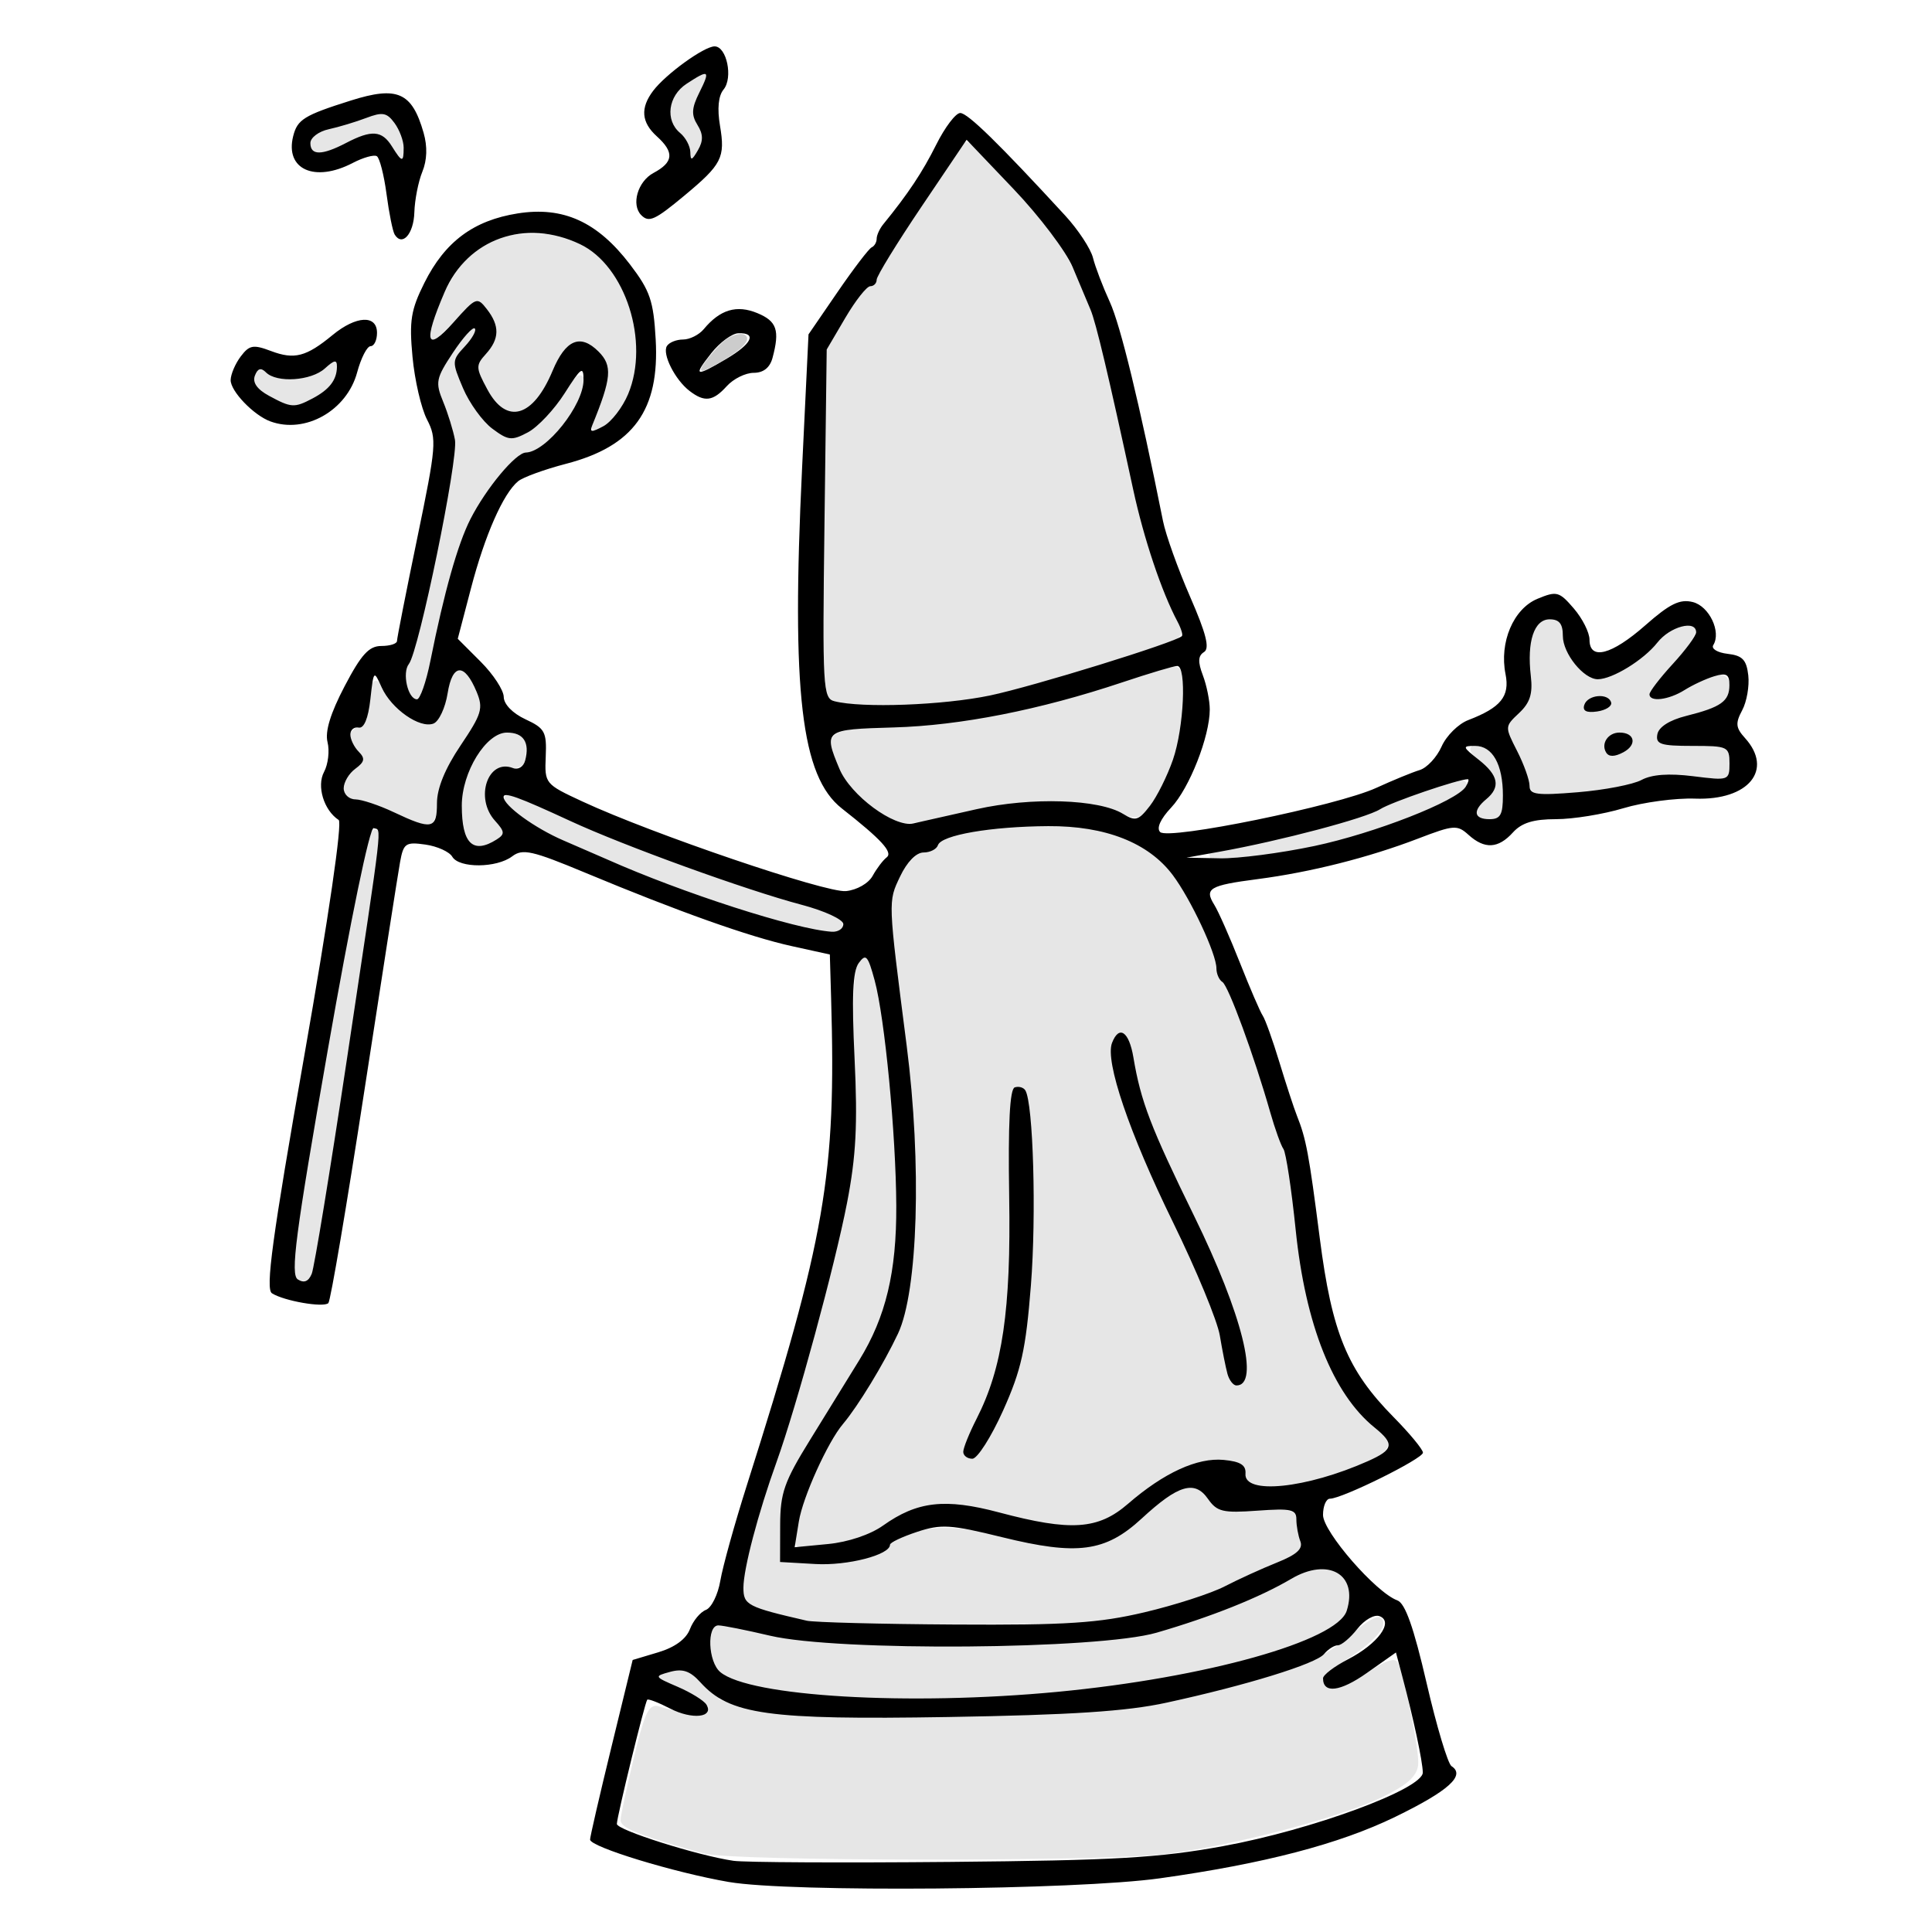 <?xml version="1.0" encoding="UTF-8" standalone="no"?>
<!-- Created with Inkscape (http://www.inkscape.org/) -->

<svg
   xmlns:dc="http://purl.org/dc/elements/1.1/"
   xmlns:cc="http://creativecommons.org/ns#"
   xmlns:rdf="http://www.w3.org/1999/02/22-rdf-syntax-ns#"
   xmlns:svg="http://www.w3.org/2000/svg"
   xmlns="http://www.w3.org/2000/svg"
   xmlns:sodipodi="http://sodipodi.sourceforge.net/DTD/sodipodi-0.dtd"
   xmlns:inkscape="http://www.inkscape.org/namespaces/inkscape"
   id="svg2"
   version="1.1"
   inkscape:version="0.47 r22583"
   width="290"
   height="290"
   sodipodi:docname="back.svg">
  <defs
     id="defs6">
    <inkscape:perspective
       sodipodi:type="inkscape:persp3d"
       inkscape:vp_x="0 : 0.5 : 1"
       inkscape:vp_y="0 : 1000 : 0"
       inkscape:vp_z="1 : 0.5 : 1"
       inkscape:persp3d-origin="0.5 : 0.33333333 : 1"
       id="perspective10" />
  </defs>
  <sodipodi:namedview
     pagecolor="#ffffff"
     bordercolor="#666666"
     borderopacity="1"
     objecttolerance="10"
     gridtolerance="10"
     guidetolerance="10"
     inkscape:pageopacity="0"
     inkscape:pageshadow="2"
     inkscape:window-width="1299"
     inkscape:window-height="776"
     id="namedview4"
     showgrid="false"
     inkscape:zoom="1.6164384"
     inkscape:cx="36.498378"
     inkscape:cy="159.5168"
     inkscape:window-x="103"
     inkscape:window-y="55"
     inkscape:window-maximized="0"
     inkscape:current-layer="svg2" />
  <path
     style="fill:#e6e6e6;fill-opacity:1;stroke:#e6e6e6;stroke-width:0.875;stroke-miterlimit:4;stroke-opacity:1;stroke-dasharray:none"
     d="m 105.746,11.181 c -0.497,0 -3.032,1.588 -3.688,2.312 -1.389,1.535 -1.747,3.488 -0.938,5.156 0.122,0.252 0.51,0.762 1,1.281 1.029,1.089 1.375,1.747 1.5,2.844 0.045,0.396 0.11,0.791 0.125,0.844 0.071,0.255 0.336,-0.028 0.844,-0.875 0.93,-1.551 0.946,-2.349 0.125,-3.844 -0.61,-1.109 -0.653,-1.276 -0.656,-2.094 -0.004,-0.907 0.117,-1.331 0.906,-3 0.787,-1.665 0.886,-1.937 0.938,-2.312 0.044,-0.319 0.054,-0.312 -0.156,-0.312 z m -48.812,6 c -0.501,0.059 -1.151,0.27 -2.156,0.625 -1.767,0.623 -2.814,0.95 -4.562,1.406 -1.673,0.436 -2.418,0.766 -2.969,1.281 -0.514,0.481 -0.687,0.886 -0.562,1.406 0.146,0.608 0.574,0.938 1.219,0.938 0.764,0 2.266,-0.522 4.281,-1.531 3.074,-1.539 4.622,-1.667 5.844,-0.438 0.213,0.215 0.748,0.914 1.188,1.562 0.439,0.649 0.836,1.24 0.906,1.281 0.07,0.041 0.178,0.043 0.219,0.031 0.27,-0.081 0.25,-2.05 -0.031,-2.938 -0.423,-1.333 -1.299,-2.756 -2.031,-3.281 -0.27,-0.194 -0.545,-0.317 -0.875,-0.344 -0.137,-0.011 -0.302,-0.02 -0.469,0 z m 88.219,4.594 c -0.35,0 -11.397,16.584 -12.531,18.812 -0.429,0.842 -1.508,2.219 -2.375,3.094 -0.867,0.874 -2.547,3.253 -3.75,5.25 l -2.188,3.625 -0.219,21.031 c -0.242,23.243 -0.089,30.1 0.75,30.937 0.302,0.301 1.483,0.67 2.625,0.844 2.871,0.437 13.094,0.028 17.844,-0.719 6.713,-1.056 28.989,-7.618 31.094,-9.156 0.748,-0.547 0.706,-0.738 -0.781,-4 -2.505,-5.495 -4.485,-12.403 -7.812,-27.219 -1.71,-7.615 -3.52,-15.025 -4,-16.469 -1.509,-4.538 -4.122,-9.705 -6.625,-13.031 -2.423,-3.22 -11.475,-13 -12.031,-13 z m -65.25,13.781 c -4.794,0.018 -6.66,0.754 -9.688,3.781 -1.908,1.908 -4.654,7.298 -5.062,9.938 l -0.25,1.594 3.125,-3 c 1.92,-1.839 3.406,-2.934 3.875,-2.844 0.959,0.185 2.74,3.285 2.75,4.781 0.004,0.62 -0.62,2.047 -1.375,3.188 l -1.375,2.062 1.031,2.219 c 1.116,2.382 3.057,4.312 4.344,4.312 1.406,0 3.504,-2.218 5.094,-5.375 2.737,-5.434 4.666,-6.397 7.406,-3.656 1.245,1.245 1.5,1.81 1.5,3.438 0,1.658 -0.703,4.316 -1.969,7.438 -0.771,1.9 2.228,-0.107 3.688,-2.469 4.765,-7.71 1.406,-20.337 -6.438,-24.188 -2.221,-1.091 -2.969,-1.232 -6.656,-1.219 z m -8.781,13.781 c -0.368,0.081 -1.43,1.283 -2.531,2.844 -0.358,0.507 -0.47,0.703 -0.438,0.844 0.023,0.102 0.083,0.33 0.125,0.5 l 0.094,0.281 0.156,-0.312 c 0.091,-0.179 0.534,-0.773 1,-1.312 1.303,-1.51 1.913,-2.499 1.719,-2.812 -0.022,-0.035 -0.072,-0.043 -0.125,-0.031 z m -3.344,4.156 -0.969,1.969 -1,2 1.406,4.125 c 1.233,3.59 1.373,4.454 1.125,6.875 -0.646,6.307 -4.896,26.422 -6.438,30.5 -0.951,2.517 -0.954,2.821 -0.375,4.344 1.001,2.632 1.58,1.342 3.938,-8.906 3.005,-13.059 4.771,-17.494 9.281,-23.062 1.925,-2.376 4.205,-4.094 5.469,-4.094 0.222,0 1.409,-0.996 2.625,-2.219 2.384,-2.396 4.626,-6.451 4.406,-7.938 -0.109,-0.739 -0.58,-0.304 -2.406,2.156 -3.893,5.245 -6.538,7.157 -9.031,6.531 -2.439,-0.612 -6.782,-6.605 -7.656,-10.594 l -0.375,-1.688 z m -17.594,0.844 c -0.216,0.062 -0.563,0.308 -1.125,0.781 -0.783,0.659 -1.781,1.187 -2.688,1.438 -2.435,0.674 -5.224,0.441 -6.344,-0.531 -0.757,-0.657 -1.017,-0.684 -1.375,-0.25 -0.23,0.279 -0.47,0.915 -0.469,1.219 0.002,0.501 0.666,1.344 1.438,1.875 0.966,0.665 3.021,1.68 3.781,1.844 0.964,0.207 2.099,-0.148 3.781,-1.125 1.635,-0.95 2.59,-1.853 3.031,-2.938 0.344,-0.847 0.414,-2.201 0.125,-2.312 -0.046,-0.018 -0.084,-0.021 -0.156,0 z m 182.406,38.844 c -0.146,0.014 -0.305,0.073 -0.469,0.125 -1.469,0.466 -2.188,2.793 -2.188,7.219 0,4.154 -0.424,5.617 -2.125,7.156 -1.242,1.124 -1.176,2.314 0.375,5.594 0.722,1.525 1.312,3.027 1.312,3.344 1.9e-4,0.317 0.22,0.941 0.469,1.406 0.373,0.698 0.915,0.846 3.156,0.844 3.514,-0.003 10.483,-1.054 13,-1.969 1.53,-0.556 3.189,-0.675 7.438,-0.562 l 5.469,0.125 0,-1.969 0,-1.969 -4.594,-0.219 c -2.527,-0.13 -4.825,-0.408 -5.125,-0.594 -0.884,-0.546 -0.627,-2.348 0.438,-3.094 0.539,-0.378 2.555,-1.188 4.5,-1.781 3.964,-1.209 5.149,-2.153 4.938,-4 -0.185,-1.62 -1.273,-1.511 -5.219,0.5 -2.794,1.424 -4.01,1.78 -5.75,1.625 -1.218,-0.108 -0.911,-1.005 1.312,-3.75 3.914,-4.832 4.99,-6.514 4.406,-6.875 -0.907,-0.561 -3.378,0.801 -6.125,3.344 -4.091,3.787 -7.296,5.078 -9.562,3.906 -1.721,-0.89 -3.515,-3.624 -3.812,-5.844 -0.243,-1.814 -0.821,-2.663 -1.844,-2.562 z m -56.281,7.312 c -0.354,0 -4.246,1.096 -8.625,2.406 -14.749,4.414 -20.955,5.605 -33.281,6.438 -9.59,0.647 -9.949,0.828 -8.844,4.156 0.401,1.208 1.184,2.779 1.719,3.5 1.31,1.769 4.996,4.948 6.625,5.688 1.661,0.754 3.799,0.555 10.75,-1 4.792,-1.072 6.389,-1.238 12.906,-1.25 6.227,-0.011 7.758,0.109 9.406,0.781 3.807,1.552 4.042,1.509 5.719,-1.094 2.786,-4.324 4.016,-7.989 4.562,-13.781 0.342,-3.628 -0.012,-5.844 -0.938,-5.844 z m -107.469,0.531 c -0.084,0.006 -0.144,0.048 -0.219,0.094 -0.218,0.134 -0.74,1.458 -1.156,2.969 -1.345,4.881 -2.46,5.641 -5.844,3.906 -1.82,-0.933 -3.08,-2.211 -4.375,-4.375 -0.99,-1.655 -1.11,-1.471 -1.625,2.312 -0.219,1.604 -0.622,2.428 -1.625,3.344 l -1.344,1.219 0.938,1.5 c 1.216,1.967 1.187,2.314 -0.375,4.094 -1.951,2.222 -1.645,3.253 1.125,3.844 0.734,0.157 3.196,1.054 5.469,2 2.273,0.946 4.322,1.664 4.562,1.594 0.241,-0.071 0.589,-0.9 0.781,-1.844 0.192,-0.944 0.543,-2.605 0.781,-3.688 0.239,-1.083 1.523,-3.743 2.844,-5.938 3.147,-5.228 3.419,-6.2 2.312,-8.438 -0.847,-1.713 -1.664,-2.637 -2.25,-2.594 z m 171.375,3.406 c 1.492,0 2.392,1.077 1.594,1.875 -0.536,0.536 -3.682,0.917 -4.094,0.5 -0.927,-0.939 0.585,-2.375 2.5,-2.375 z m 2.594,5.375 c 0.496,-0.053 1.029,0.044 1.531,0.312 1.231,0.659 1.14,1.5 -0.25,2.594 -1.454,1.144 -2.617,1.155 -3.219,0.031 -0.743,-1.389 0.45,-2.778 1.938,-2.938 z m -166.781,0.531 c -1.898,0.08 -3.752,2.045 -5.406,5.781 -1.175,2.653 -1.253,7.858 -0.156,9.531 0.828,1.264 1.546,1.367 3.344,0.438 1.566,-0.81 1.582,-1.177 0.219,-2.969 -1.42,-1.867 -1.734,-3.322 -1.156,-5.469 0.57,-2.117 0.935,-2.384 3.531,-2.688 1.949,-0.228 1.964,-0.252 2.094,-2.031 0.119,-1.63 0.014,-1.859 -1.156,-2.344 -0.442,-0.183 -0.875,-0.268 -1.312,-0.25 z m 145.344,1.969 c -0.529,0 -0.159,0.648 1.281,2.188 2.396,2.561 2.551,3.713 0.719,5.469 -1.398,1.34 -1.639,2.204 -0.75,2.562 1.955,0.789 2.588,-0.044 2.562,-3.344 -0.034,-4.377 -1.421,-6.875 -3.812,-6.875 z m -2.25,5.25 c -1.044,0 -7.017,2.05 -12.188,4.188 -3.712,1.535 -11.796,3.786 -20.312,5.656 l -5,1.125 4.344,-0.25 c 5.232,-0.283 13.517,-1.907 19.375,-3.781 8.325,-2.663 16.825,-6.938 13.781,-6.938 z m -142.812,2.219 c -1.104,0.034 3.164,3.407 6.531,5.156 7.787,4.044 25.886,10.839 35.562,13.375 4.376,1.147 7.193,1.417 7.625,0.719 0.453,-0.733 -1.553,-1.659 -8.062,-3.688 -12.677,-3.951 -21.688,-7.246 -33.344,-12.25 -4.253,-1.826 -7.995,-3.322 -8.312,-3.312 z m 81.469,4.5 c -1.841,-0.017 -3.851,0.068 -6,0.25 -6.417,0.545 -9.659,1.347 -10.844,2.656 -0.438,0.484 -1.137,0.875 -1.562,0.875 -1.308,0 -3.302,2.047 -4.344,4.469 -1.185,2.755 -1.121,5.057 0.625,19.094 0.61,4.902 1.323,11.695 1.594,15.094 0.614,7.706 0.275,22.334 -0.656,27.625 -0.875,4.971 -3.37,10.164 -8.469,17.656 -2.045,3.005 -4.404,6.932 -5.219,8.719 -1.529,3.355 -3.188,8.778 -3.188,10.375 0,0.869 0.127,0.919 3.156,0.594 4.308,-0.463 6.848,-1.305 10.312,-3.375 5.395,-3.224 8.019,-3.382 18.344,-1.156 10.961,2.363 12.515,2.15 18.844,-2.562 5.098,-3.795 8.235,-5.248 11.938,-5.469 3.17,-0.189 4.75,0.381 4.75,1.656 0,1.477 1.264,2.008 4.562,1.938 5.002,-0.107 14.877,-3.472 16.156,-5.5 0.384,-0.609 -0.044,-1.261 -2.562,-3.75 -3.437,-3.396 -5.972,-7.754 -7.812,-13.438 -1.518,-4.687 -2.253,-8.334 -3.344,-16.875 -1.08,-8.451 -1.075,-8.493 -2.406,-12.438 -0.568,-1.684 -1.715,-5.273 -2.562,-7.969 -2.127,-6.769 -4.582,-13.251 -5.531,-14.594 -0.437,-0.619 -1.034,-2.095 -1.312,-3.281 -0.867,-3.689 -4.96,-11.642 -7.344,-14.25 -3.905,-4.272 -9.149,-6.269 -17.125,-6.344 z m -101.469,0.719 c -0.565,0 -1.777,5.499 -4.844,21.875 -4.789,25.571 -7.5,43.431 -6.781,44.594 0.171,0.277 0.635,0.451 1.031,0.375 0.881,-0.17 1.375,-2.692 4.406,-22 1.997,-12.719 6.59,-43.705 6.594,-44.5 8.33e-4,-0.18 -0.186,-0.344 -0.406,-0.344 z m 73.406,19.25 c -1.043,0 -1.259,2.962 -1.219,15.688 0.033,10.433 -0.136,14.378 -0.688,17.781 -1.459,9.001 -6.268,27.121 -11.812,44.406 -3.076,9.588 -4.432,15.435 -4,17.156 0.147,0.586 0.744,1.289 1.344,1.562 2.098,0.956 6.623,1.969 10.094,2.281 1.925,0.173 11.967,0.297 22.312,0.25 15.947,-0.073 19.379,-0.197 22.531,-0.844 7.687,-1.578 13.036,-3.431 21.344,-7.344 l 5.406,-2.562 -0.312,-2.281 c -0.17,-1.268 -0.507,-2.574 -0.75,-2.875 -0.309,-0.382 -1.986,-0.531 -5.594,-0.531 l -5.188,0 -2,-1.75 c -1.112,-0.962 -2.137,-1.75 -2.25,-1.75 -0.99,0 -3.881,1.785 -6.656,4.094 -6.665,5.546 -9.417,6.051 -20.188,3.719 -10.617,-2.299 -14.326,-1.997 -19.156,1.562 -1.973,1.454 -4.943,2 -10.844,2 l -5,0 0,-4.75 c 0,-2.886 0.234,-5.559 0.625,-6.875 0.353,-1.187 2.743,-5.602 5.312,-9.812 7.054,-11.557 7.551,-12.45 8.688,-15.469 1.696,-4.505 2.441,-9.787 2.438,-17.781 -0.005,-14.636 -2.641,-35.875 -4.438,-35.875 z m 38.562,10.281 0.781,0.938 c 0.442,0.519 1.167,2.587 1.594,4.594 1.04,4.891 3.165,10.519 7.094,18.719 7.531,15.721 10.587,24.949 9.344,28.219 -0.499,1.313 -1.952,1.5 -2.562,0.344 -0.222,-0.421 -0.655,-1.931 -0.938,-3.375 -0.92,-4.707 -2.216,-8.148 -7.25,-19.25 -5.803,-12.8 -7.201,-16.233 -8.719,-21.469 -1.349,-4.654 -1.375,-6.322 -0.219,-7.688 l 0.875,-1.031 z m -15.281,8.531 c 1.744,0 1.9,1.6 1.906,17.5 0.006,15.821 -0.31,20.13 -2.031,25.812 -0.981,3.24 -4.517,10.523 -5.719,11.812 -0.897,0.963 -2.483,1.155 -2.562,0.312 -0.104,-1.099 0.179,-1.927 2.031,-6.219 3.839,-8.893 4.18,-11.3 4.531,-31.5 0.159,-9.143 0.434,-16.856 0.625,-17.156 0.191,-0.301 0.746,-0.562 1.219,-0.562 z m 45.531,72.594 c -1.261,-0.034 -2.681,0.525 -6.125,2.25 -1.985,0.994 -4.348,2.11 -5.25,2.5 -4.146,1.794 -12.098,4.501 -15.062,5.125 -2.321,0.488 -9.651,1.14 -16.062,1.438 -7.346,0.341 -26.847,0.161 -32.531,-0.312 -4.704,-0.392 -3.719,-0.24 -10.406,-1.562 -5.896,-1.166 -5.793,-1.175 -6.219,0.406 -0.269,0.999 0.023,3.301 0.562,4.344 0.633,1.224 2.609,2.248 5.562,2.938 3.479,0.812 11.256,1.691 16.844,1.906 5.095,0.196 18.898,-0.083 24.281,-0.5 17.041,-1.321 33.077,-4.442 41.781,-8.156 4.323,-1.844 5.907,-3.149 6.344,-5.25 0.561,-2.702 -0.704,-4.69 -3.188,-5.062 -0.178,-0.027 -0.351,-0.058 -0.531,-0.062 z m 8.344,7.531 c -0.548,0.026 -2.053,0.995 -3.625,2.375 -4.392,3.856 -8.497,5.568 -21.344,8.844 -10.819,2.759 -10.966,2.785 -38.469,3.188 -25.761,0.377 -30.055,0.13 -35.188,-1.969 -1.111,-0.454 -1.531,-0.198 -1.531,0.906 0,1.257 -0.569,1.417 -3.281,1.031 -1.804,-0.257 -3.881,-0.698 -4.625,-1 -1.092,-0.443 -1.713,1.008 -3.281,7.562 -1.068,4.465 -1.945,8.558 -1.938,9.094 0.013,0.882 3.777,2.294 12.25,4.594 4.161,1.129 58.88,1.207 68.688,0.094 9.819,-1.114 26.446,-5.456 32.812,-8.562 3.52,-1.718 4.881,-2.901 5.094,-4.406 0.256,-1.811 -2.087,-13.484 -3.062,-15.219 -0.202,-0.36 -1.825,0.33 -3.594,1.531 -3.606,2.451 -7.188,2.882 -7.188,0.875 0,-0.716 1.47,-2.231 3.281,-3.375 3.737,-2.359 5.975,-4.713 5.188,-5.5 -0.037,-0.037 -0.109,-0.066 -0.188,-0.062 z m -104.719,7.75 c -0.774,8.3e-4 -1.815,0.174 -2.531,0.469 l -0.719,0.312 2.937,1.438 c 1.624,0.798 3.243,1.683 3.594,1.969 l 0.656,0.531 0.688,-0.469 0.688,-0.469 -0.562,-0.406 c -0.309,-0.234 -1.251,-1.057 -2.062,-1.812 -0.812,-0.756 -1.722,-1.422 -2.031,-1.5 -0.175,-0.044 -0.398,-0.063 -0.656,-0.062 z"
     id="path2820" />
  <path
     style="fill:#000000"
     d="m 109.412,282.496 c -8.214,-1.415 -20.808,-5.262 -20.841,-6.365 -0.011,-0.368 1.423,-6.585 3.187,-13.816 l 3.207,-13.148 3.858,-1.156 c 2.472,-0.741 4.173,-1.985 4.736,-3.466 0.483,-1.27 1.563,-2.573 2.4,-2.894 0.837,-0.321 1.811,-2.295 2.165,-4.386 0.354,-2.091 2.143,-8.528 3.975,-14.303 11.831,-37.297 13.428,-46.518 12.655,-73.094 l -0.192,-6.594 -5.736,-1.263 c -6.348,-1.397 -16.951,-5.167 -30.941,-10.998 -8.015,-3.341 -9.437,-3.661 -11,-2.476 -2.336,1.771 -7.971,1.809 -8.995,0.06 -0.44,-0.751 -2.257,-1.572 -4.037,-1.825 -2.961,-0.42 -3.286,-0.197 -3.8,2.615 -0.309,1.691 -2.722,17.145 -5.362,34.341 -2.64,17.196 -5.071,31.538 -5.403,31.87 -0.715,0.715 -6.648,-0.316 -8.468,-1.472 -0.997,-0.633 0.046,-8.3 4.848,-35.615 3.66,-20.821 5.738,-35.057 5.17,-35.428 -2.226,-1.454 -3.334,-5.09 -2.198,-7.213 0.616,-1.151 0.852,-3.161 0.525,-4.466 -0.401,-1.599 0.436,-4.339 2.568,-8.407 2.499,-4.767 3.656,-6.034 5.51,-6.034 1.291,0 2.347,-0.338 2.347,-0.75 -8.2e-5,-0.412 1.37,-7.371 3.045,-15.464 2.863,-13.838 2.95,-14.896 1.46,-17.778 -0.872,-1.686 -1.851,-5.92 -2.177,-9.411 -0.506,-5.417 -0.244,-7.044 1.786,-11.108 3.084,-6.176 7.379,-9.371 14.003,-10.419 6.836,-1.081 11.967,1.251 16.86,7.66 3.011,3.944 3.526,5.447 3.854,11.259 0.599,10.598 -3.315,16.025 -13.463,18.667 -3.227,0.84 -6.462,2.019 -7.19,2.619 -2.233,1.841 -4.981,8.081 -7.067,16.047 l -1.99,7.597 3.44,3.44 c 1.892,1.892 3.45,4.273 3.462,5.29 0.013,1.096 1.337,2.461 3.25,3.35 2.925,1.359 3.212,1.885 3.054,5.602 -0.173,4.06 -0.116,4.13 5.5,6.739 10.494,4.877 36.604,13.755 39.568,13.454 1.648,-0.167 3.381,-1.16 4.005,-2.295 0.605,-1.1 1.551,-2.346 2.101,-2.768 0.98,-0.753 -0.775,-2.67 -6.726,-7.342 -6.11,-4.797 -7.589,-17.435 -5.973,-51.026 l 0.969,-20.136 4.365,-6.364 c 2.401,-3.5 4.703,-6.514 5.115,-6.698 0.412,-0.183 0.75,-0.765 0.75,-1.292 0,-0.527 0.443,-1.502 0.985,-2.167 3.73,-4.574 5.887,-7.816 7.956,-11.958 1.305,-2.612 2.927,-4.75 3.605,-4.75 1.116,0 5.819,4.596 15.735,15.377 1.961,2.132 3.846,4.995 4.189,6.36 0.343,1.366 1.479,4.346 2.525,6.623 1.599,3.482 4.447,15.211 7.986,32.893 0.413,2.064 2.239,7.165 4.057,11.335 2.436,5.587 2.987,7.779 2.095,8.33 -0.893,0.552 -0.938,1.466 -0.172,3.48 0.571,1.503 1.039,3.812 1.039,5.132 0,4.05 -3.056,11.821 -5.791,14.726 -1.614,1.714 -2.239,3.106 -1.652,3.679 1.259,1.231 26.572,-3.946 32.443,-6.636 2.475,-1.134 5.4,-2.335 6.501,-2.669 1.1,-0.334 2.584,-1.926 3.298,-3.538 0.713,-1.612 2.513,-3.396 3.999,-3.965 4.889,-1.872 6.264,-3.567 5.598,-6.9 -0.955,-4.773 1.181,-9.809 4.793,-11.306 2.895,-1.199 3.259,-1.103 5.457,1.452 1.295,1.506 2.355,3.612 2.355,4.682 0,3.159 3.306,2.307 8.38,-2.159 3.678,-3.237 5.182,-3.973 7.126,-3.485 2.467,0.619 4.3,4.476 3.072,6.463 -0.336,0.544 0.634,1.132 2.156,1.307 2.221,0.255 2.832,0.893 3.099,3.23 0.183,1.602 -0.229,3.96 -0.914,5.24 -1.043,1.95 -0.975,2.627 0.418,4.166 4.323,4.777 0.533,9.388 -7.477,9.099 -2.948,-0.107 -7.804,0.543 -10.791,1.444 -2.987,0.901 -7.53,1.638 -10.095,1.638 -3.394,0 -5.156,0.545 -6.473,2 -2.2,2.43 -4.246,2.539 -6.661,0.355 -1.693,-1.532 -2.215,-1.493 -7.579,0.565 -7.415,2.845 -16.12,5.043 -24.09,6.081 -7.245,0.944 -8.021,1.407 -6.486,3.865 0.61,0.976 2.341,4.893 3.847,8.705 1.506,3.811 3.045,7.379 3.421,7.929 0.375,0.55 1.503,3.7 2.505,7 1.003,3.3 2.182,6.9 2.62,8 1.391,3.49 1.806,5.715 3.433,18.383 1.828,14.234 4.13,19.819 11.073,26.862 2.429,2.464 4.416,4.87 4.416,5.348 0,0.904 -12.132,6.908 -13.958,6.908 -0.573,0 -1.042,1.099 -1.042,2.441 0,2.523 7.951,11.661 11.158,12.824 1.175,0.426 2.454,4.041 4.392,12.418 1.504,6.499 3.186,12.109 3.738,12.466 2.144,1.387 -0.443,3.716 -8.45,7.61 -8.402,4.086 -19.659,7.025 -35.338,9.225 -12.551,1.761 -55.53,2.127 -64.679,0.55 z m 74.179,-5.385 c 13.338,-2.434 30.013,-8.584 29.976,-11.056 -0.025,-1.662 -1.366,-7.949 -3.048,-14.303 l -0.983,-3.71 -4.371,3.081 c -4.001,2.82 -6.573,3.133 -6.573,0.8 0,-0.506 1.688,-1.792 3.75,-2.858 4.491,-2.32 6.918,-5.633 4.74,-6.469 -0.791,-0.304 -2.268,0.54 -3.347,1.911 -1.062,1.35 -2.373,2.454 -2.914,2.454 -0.541,0 -1.474,0.591 -2.074,1.314 -1.226,1.477 -11.659,4.699 -23.654,7.305 -5.986,1.3 -14.251,1.842 -32.825,2.15 -27.048,0.449 -32.749,-0.35 -37.135,-5.205 -1.538,-1.703 -2.654,-2.09 -4.54,-1.575 -2.453,0.67 -2.431,0.713 1.128,2.245 1.995,0.859 3.936,2.061 4.313,2.671 1.197,1.937 -2.141,2.301 -5.444,0.594 -1.751,-0.905 -3.299,-1.5 -3.44,-1.322 -0.373,0.47 -4.557,17.586 -4.557,18.642 0,0.914 12.133,4.749 17.5,5.532 1.65,0.241 16.275,0.316 32.5,0.167 24.826,-0.227 31.322,-0.602 41,-2.368 z M 158.726,253.952 c 22.246,-2.11 41.984,-7.642 43.421,-12.17 1.739,-5.479 -2.774,-8.069 -8.339,-4.786 -4.736,2.794 -11.972,5.687 -20.196,8.075 -8.74,2.537 -47.886,2.842 -58.028,0.452 -3.572,-0.842 -7.057,-1.537 -7.745,-1.546 -1.785,-0.021 -1.562,5.481 0.284,7.014 4.439,3.684 28.271,5.079 50.602,2.961 z m 13.075,-11.944 c 4.559,-1.075 9.973,-2.825 12.032,-3.889 2.059,-1.064 5.589,-2.673 7.845,-3.576 2.975,-1.19 3.939,-2.068 3.507,-3.193 -0.327,-0.853 -0.595,-2.331 -0.595,-3.284 0,-1.494 -0.806,-1.674 -5.866,-1.308 -5.177,0.374 -6.047,0.165 -7.411,-1.782 -1.989,-2.84 -4.454,-2.106 -9.939,2.958 -5.445,5.028 -9.644,5.589 -20.967,2.801 -7.724,-1.902 -9.132,-1.99 -12.75,-0.796 -2.237,0.738 -4.067,1.61 -4.067,1.938 0,1.515 -6.384,3.164 -11.184,2.889 l -5.316,-0.305 0.016,-5.552 c 0.014,-4.819 0.608,-6.51 4.5,-12.8 2.466,-3.986 5.784,-9.363 7.373,-11.948 3.993,-6.494 5.603,-13.221 5.556,-23.2 -0.051,-10.744 -1.726,-28.188 -3.245,-33.794 -1.015,-3.745 -1.321,-4.079 -2.393,-2.612 -0.9,1.231 -1.067,5.08 -0.623,14.354 0.472,9.872 0.224,14.648 -1.124,21.613 -1.827,9.439 -7.562,30.524 -10.592,38.94 -2.773,7.703 -4.968,16.038 -4.968,18.865 0,2.587 0.589,2.894 9.5,4.943 1.1,0.253 11.095,0.512 22.211,0.576 16.846,0.097 21.592,-0.209 28.5,-1.838 z m -39.263,-13.009 c 5.137,-3.658 9.326,-4.135 17.419,-1.981 10.798,2.873 14.872,2.598 19.379,-1.305 5.364,-4.645 10.398,-6.952 14.349,-6.575 2.519,0.24 3.367,0.779 3.265,2.075 -0.253,3.189 9.155,2.219 18.389,-1.896 3.844,-1.713 4.017,-2.589 0.995,-5.032 -6.25,-5.052 -10.383,-15.408 -11.85,-29.696 -0.628,-6.119 -1.456,-11.576 -1.839,-12.126 -0.383,-0.55 -1.273,-3.025 -1.978,-5.5 -2.404,-8.441 -6.283,-19.008 -7.182,-19.564 -0.493,-0.305 -0.897,-1.227 -0.897,-2.05 0,-2.177 -3.845,-10.387 -6.558,-14.002 -3.644,-4.855 -10.1,-7.392 -18.681,-7.341 -8.615,0.052 -16.055,1.337 -16.563,2.862 -0.201,0.602 -1.176,1.094 -2.167,1.094 -1.086,0 -2.48,1.428 -3.507,3.592 -1.827,3.85 -1.844,3.403 0.983,25.408 2.279,17.738 1.702,36.853 -1.305,43.227 -2.147,4.551 -6.009,10.894 -8.245,13.543 -2.304,2.729 -6.04,10.977 -6.636,14.65 l -0.627,3.864 5.026,-0.483 c 2.988,-0.287 6.326,-1.408 8.23,-2.765 z m 12.051,-11.076 c 0,-0.572 0.904,-2.812 2.009,-4.979 3.89,-7.624 5.159,-16.305 4.883,-33.399 -0.175,-10.851 0.092,-16.077 0.833,-16.324 0.6,-0.2 1.316,2.3e-4 1.591,0.445 1.194,1.932 1.673,18.735 0.836,29.297 -0.764,9.632 -1.44,12.678 -4.166,18.75 -1.79,3.987 -3.869,7.25 -4.62,7.25 -0.751,0 -1.366,-0.468 -1.366,-1.04 z m 39.655,-11.71 c -0.264,-0.963 -0.779,-3.55 -1.145,-5.75 -0.365,-2.2 -3.528,-9.85 -7.029,-17 -6.568,-13.415 -10.216,-24.143 -9.153,-26.914 1.053,-2.744 2.556,-1.731 3.21,2.164 1.112,6.624 2.591,10.486 9.123,23.825 7.222,14.748 9.887,25.425 6.346,25.425 -0.48,0 -1.09,-0.787 -1.354,-1.75 z m -132.167,-47.25 c 5.536,-36.883 5.23,-34.24 4.012,-34.656 -0.582,-0.199 -3.459,13.708 -6.882,33.267 -4.877,27.865 -5.646,33.757 -4.5,34.474 0.936,0.586 1.609,0.308 2.087,-0.86 0.388,-0.949 2.765,-15.45 5.283,-32.225 z m 74.507,-20.25 c -0.003,-0.689 -2.809,-1.99 -6.25,-2.899 -8.301,-2.192 -26.656,-8.842 -34.745,-12.587 -7.778,-3.601 -10,-4.401 -10,-3.599 0,1.276 4.7,4.688 9,6.534 2.475,1.062 5.4,2.332 6.5,2.822 11.388,5.071 28.329,10.527 33.75,10.87 0.963,0.061 1.748,-0.452 1.745,-1.139 z m 70.666,-11.715 c 9.085,-1.918 21.427,-6.749 22.763,-8.911 0.382,-0.618 0.525,-1.124 0.317,-1.124 -1.448,0 -11.478,3.43 -13.163,4.501 -2.106,1.339 -14.938,4.738 -24.078,6.378 l -5,0.897 5,0.096 c 2.75,0.053 9.122,-0.774 14.161,-1.838 z M 74.551,126.008 c 1.26,-0.797 1.225,-1.183 -0.25,-2.813 -3.086,-3.41 -1.075,-9.354 2.678,-7.913 0.808,0.31 1.601,-0.178 1.85,-1.138 0.707,-2.725 -0.247,-4.181 -2.74,-4.181 -3.115,0 -6.771,5.92 -6.771,10.964 0,5.711 1.672,7.335 5.233,5.082 z m -8.96,-5.445 c 0,-2.237 1.214,-5.203 3.549,-8.674 3.169,-4.709 3.427,-5.57 2.408,-8.029 -1.821,-4.397 -3.637,-4.307 -4.36,0.216 -0.348,2.179 -1.304,4.22 -2.123,4.534 -2.048,0.786 -6.312,-2.192 -7.77,-5.425 -1.187,-2.632 -1.212,-2.606 -1.704,1.803 -0.318,2.849 -0.954,4.383 -1.75,4.224 -0.688,-0.138 -1.25,0.335 -1.25,1.05 0,0.715 0.562,1.87 1.25,2.567 1.002,1.015 0.902,1.524 -0.5,2.56 -0.963,0.711 -1.75,2.031 -1.75,2.933 0,0.902 0.787,1.652 1.75,1.666 0.963,0.014 3.55,0.878 5.75,1.919 5.735,2.714 6.5,2.555 6.5,-1.345 z m 81,0.898 c 8.2,-1.844 18.377,-1.516 21.989,0.708 1.853,1.141 2.326,0.999 4.026,-1.207 1.06,-1.375 2.615,-4.493 3.456,-6.928 1.656,-4.797 2.08,-14.072 0.643,-14.072 -0.487,0 -4.2,1.108 -8.25,2.462 -12.35,4.129 -24.285,6.483 -34.308,6.767 -10.429,0.296 -10.572,0.405 -8.149,6.204 1.67,3.996 8.234,8.852 11.092,8.205 1.1,-0.249 5.375,-1.212 9.5,-2.139 z m 79,-2.065 c 0,-4.656 -1.558,-7.434 -4.17,-7.434 -1.961,0 -1.925,0.137 0.535,2.073 2.982,2.346 3.321,4.113 1.135,5.927 -2.084,1.73 -1.872,3 0.5,3 1.626,0 2,-0.667 2,-3.566 z m 20.806,-2.322 c 1.541,-0.83 4.112,-1.017 7.75,-0.562 5.378,0.672 5.444,0.648 5.444,-1.935 0,-2.507 -0.23,-2.615 -5.573,-2.615 -4.768,0 -5.525,-0.253 -5.241,-1.75 0.207,-1.093 1.831,-2.126 4.323,-2.75 5.242,-1.313 6.491,-2.204 6.491,-4.626 0,-1.615 -0.441,-1.877 -2.25,-1.337 -1.238,0.369 -3.247,1.3 -4.465,2.067 -2.39,1.506 -5.288,1.861 -5.28,0.646 0.003,-0.412 1.578,-2.463 3.5,-4.556 1.922,-2.093 3.495,-4.231 3.495,-4.75 0,-1.916 -3.916,-0.866 -5.827,1.563 -2.038,2.59 -6.73,5.476 -8.923,5.487 -2.12,0.01 -5.25,-3.861 -5.25,-6.494 0,-1.825 -0.535,-2.5 -1.981,-2.5 -2.333,0 -3.434,3.317 -2.827,8.516 0.31,2.656 -0.118,4.006 -1.758,5.547 -2.152,2.022 -2.154,2.063 -0.301,5.699 1.027,2.014 1.867,4.366 1.867,5.227 0,1.332 1.083,1.476 7.25,0.966 3.987,-0.33 8.288,-1.158 9.556,-1.842 z m -5.304,-4.11 c -0.827,-1.338 0.281,-3.003 1.998,-3.003 2.312,0 2.678,1.834 0.589,2.953 -1.306,0.699 -2.176,0.716 -2.587,0.05 z m -3.28,-7.169 c 0.517,-1.55 3.659,-1.81 4.028,-0.334 0.138,0.55 -0.813,1.15 -2.111,1.334 -1.619,0.229 -2.222,-0.085 -1.917,-1 z m -89.223,-1.4 c 6.465,-1.349 27.871,-7.97 28.814,-8.913 0.179,-0.179 -0.116,-1.158 -0.657,-2.174 -2.383,-4.476 -5.058,-12.452 -6.656,-19.847 -3.695,-17.099 -5.588,-25.079 -6.407,-27 -0.469,-1.1 -1.666,-3.949 -2.661,-6.332 -0.995,-2.383 -4.986,-7.666 -8.87,-11.741 l -7.061,-7.409 -6.75,10.009 c -3.712,5.505 -6.75,10.451 -6.75,10.991 0,0.54 -0.431,0.983 -0.958,0.983 -0.527,0 -2.214,2.138 -3.75,4.75 l -2.792,4.75 -0.335,26.16 c -0.316,24.692 -0.232,26.187 1.5,26.634 4.101,1.059 16.289,0.609 23.334,-0.86 z M 64.6,99.212 c 2.073,-10.352 4.111,-17.567 6.019,-21.306 2.357,-4.62 6.782,-9.933 8.31,-9.977 3.062,-0.088 8.661,-7.125 8.661,-10.885 0,-2.166 -0.351,-1.921 -2.826,1.973 -1.555,2.445 -4.039,5.089 -5.52,5.876 -2.432,1.291 -2.952,1.237 -5.35,-0.553 -1.461,-1.091 -3.439,-3.827 -4.396,-6.081 -1.69,-3.979 -1.682,-4.16 0.277,-6.263 1.11,-1.191 1.781,-2.402 1.492,-2.691 -0.289,-0.289 -1.769,1.353 -3.288,3.649 -2.541,3.839 -2.658,4.429 -1.461,7.342 0.716,1.742 1.514,4.319 1.773,5.726 0.523,2.84 -5.42,31.743 -6.918,33.642 -1.05,1.332 -0.141,5.298 1.214,5.298 0.474,0 1.38,-2.587 2.013,-5.75 z M 94.29,59.139 c 3.264,-7.811 -0.404,-19.235 -7.219,-22.485 -8.208,-3.914 -16.876,-0.85 -20.334,7.189 -3.26,7.577 -2.788,9.172 1.343,4.536 3.374,-3.787 3.539,-3.852 5,-1.975 1.953,2.51 1.911,4.459 -0.146,6.732 -1.545,1.707 -1.53,2.066 0.227,5.329 2.876,5.341 6.855,4.202 9.781,-2.8 1.961,-4.694 4.174,-5.62 6.905,-2.889 2.11,2.11 1.953,3.967 -0.937,11.035 -0.446,1.091 -0.132,1.123 1.65,0.17 1.21,-0.648 2.889,-2.826 3.731,-4.84 z M 40.59,63.256 c -2.518,-0.921 -6.002,-4.55 -5.968,-6.218 0.017,-0.867 0.7,-2.459 1.516,-3.539 1.293,-1.71 1.879,-1.814 4.541,-0.809 3.509,1.325 5.279,0.865 9.238,-2.398 3.541,-2.918 6.673,-3.073 6.673,-0.33 0,1.1 -0.433,2 -0.961,2 -0.529,0 -1.438,1.769 -2.02,3.931 -1.547,5.745 -7.789,9.275 -13.019,7.363 z m 6.316,-3.443 c 2.533,-1.333 3.647,-2.777 3.669,-4.755 0.012,-1.114 -0.364,-1.062 -1.813,0.25 -2.06,1.864 -7.219,2.207 -8.838,0.588 -0.756,-0.756 -1.241,-0.614 -1.664,0.487 -0.394,1.026 0.325,2.055 2.117,3.027 3.34,1.813 3.798,1.841 6.529,0.403 z m 56.598,-1.132 c -2.179,-1.673 -4.135,-5.55 -3.401,-6.739 0.333,-0.539 1.424,-0.979 2.424,-0.979 1,0 2.399,-0.7 3.109,-1.555 2.446,-2.947 4.941,-3.694 8.045,-2.408 2.928,1.213 3.389,2.57 2.279,6.712 -0.397,1.48 -1.366,2.25 -2.831,2.25 -1.226,0 -3.043,0.9 -4.038,2 -2.068,2.285 -3.334,2.448 -5.587,0.718 z m 5.529,-4.817 c 3.834,-2.262 4.62,-3.935 1.807,-3.846 -0.963,0.03 -2.797,1.38 -4.076,3 -2.765,3.501 -2.438,3.623 2.269,0.846 z M 59.242,35.207 c -0.292,-0.473 -0.843,-3.207 -1.223,-6.075 -0.38,-2.868 -1.036,-5.428 -1.456,-5.687 -0.42,-0.26 -2.048,0.198 -3.618,1.016 -5.714,2.98 -10.19,0.967 -8.938,-4.02 0.631,-2.513 1.633,-3.133 8.655,-5.351 7.001,-2.211 9.174,-1.247 10.921,4.843 0.591,2.062 0.526,4.099 -0.188,5.847 -0.603,1.475 -1.143,4.219 -1.2,6.097 -0.099,3.245 -1.811,5.177 -2.952,3.331 z M 60.59,22.153 c 0,-0.995 -0.615,-2.649 -1.366,-3.677 -1.157,-1.582 -1.807,-1.7 -4.25,-0.772 -1.586,0.603 -4.122,1.366 -5.634,1.696 -1.512,0.33 -2.75,1.267 -2.75,2.081 0,1.88 1.727,1.872 5.364,-0.025 3.829,-1.997 5.376,-1.883 6.868,0.506 1.537,2.461 1.768,2.486 1.768,0.191 z m 35.667,10.142 c -1.552,-1.552 -0.535,-5.066 1.833,-6.333 3.022,-1.617 3.156,-3.096 0.5,-5.5 -2.327,-2.106 -2.499,-4.258 -0.544,-6.837 1.905,-2.514 7.646,-6.663 9.219,-6.663 1.82,0 2.799,4.724 1.343,6.478 -0.777,0.936 -0.966,2.867 -0.533,5.435 0.808,4.782 0.289,5.801 -5.33,10.474 -4.456,3.705 -5.332,4.103 -6.489,2.946 z m 8.429,-13.552 c -0.934,-1.496 -0.874,-2.519 0.283,-4.839 1.69,-3.388 1.467,-3.543 -1.914,-1.327 -2.78,1.822 -3.258,5.481 -0.965,7.385 0.825,0.685 1.514,1.977 1.53,2.872 0.025,1.341 0.225,1.292 1.14,-0.284 0.822,-1.416 0.802,-2.403 -0.075,-3.808 z"
     id="path2818" />
  <path
     style="fill:#cccccc;fill-opacity:1;stroke:#cccccc;stroke-width:0.309;stroke-miterlimit:4;stroke-opacity:1;stroke-dasharray:none"
     d="m 110.934,50.306 c -0.627,0.078 -1.431,0.411 -2.125,0.969 -1.122,0.902 -3.434,3.722 -3.438,4.188 -0.002,0.34 3.417,-1.551 5.188,-2.875 0.875,-0.655 1.438,-1.357 1.438,-1.719 0,-0.471 -0.435,-0.641 -1.062,-0.562 z"
     id="path2879" />
</svg>
